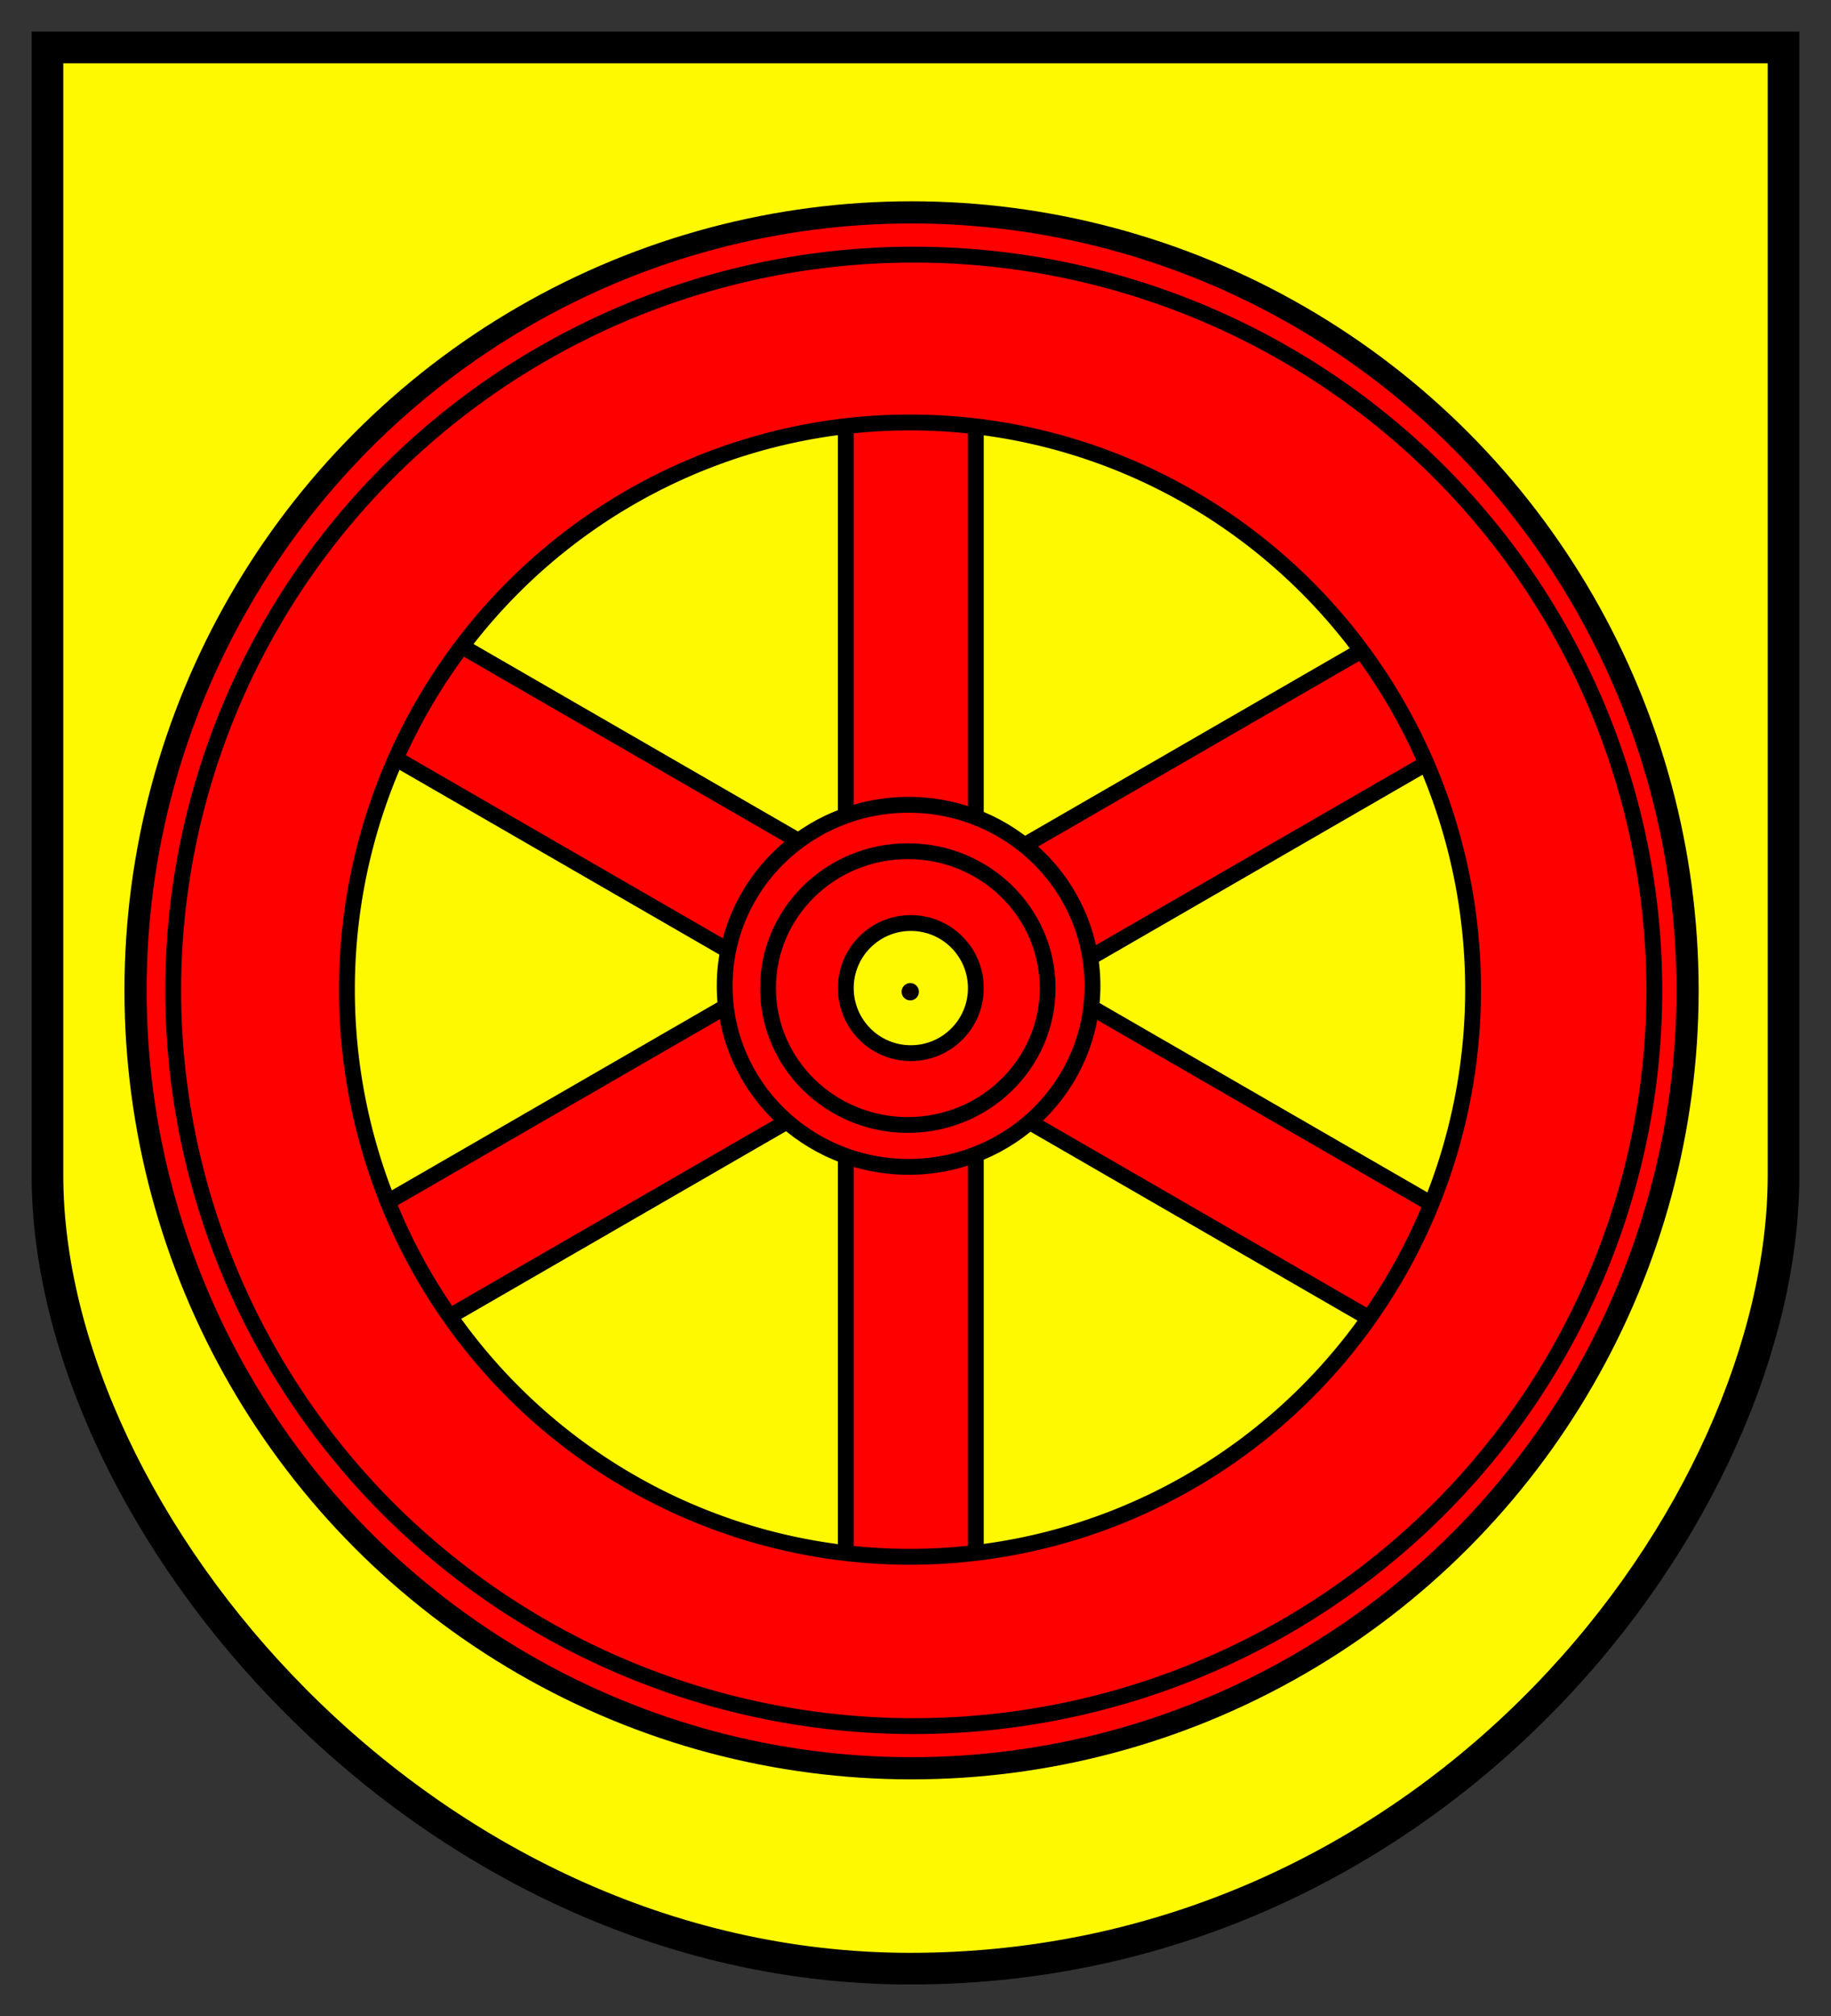 <?xml version="1.0" encoding="UTF-8" standalone="no"?>
<svg
   xmlns:dc="http://purl.org/dc/elements/1.1/"
   xmlns:cc="http://creativecommons.org/ns#"
   xmlns:rdf="http://www.w3.org/1999/02/22-rdf-syntax-ns#"
   xmlns:svg="http://www.w3.org/2000/svg"
   xmlns="http://www.w3.org/2000/svg"
   id="svg942"
   version="1.1"
   viewBox="0 0 57.857 63.67"
   height="63.67mm"
   width="57.857mm">
  <rect x="0" y="0" width="57.857" height="63.67" fill="#333333" stroke="none"/>
  <defs
     id="defs936" />
  <g
     transform="translate(-73.202,-116.897)"
     id="layer1">
    <path
       id="path1510"
       d="m 74.702,118.397 h 54.857 c 0,0 0,25.107 0,35.614 0,10.507 -10.824,25.057 -27.596,25.057 -15.435,0 -27.261,-14.172 -27.261,-25.057 -10e-7,-10.885 0,-35.614 0,-35.614 z"
       style="fill:#fef800;fill-opacity:1;stroke:#000000;stroke-width:1;stroke-linecap:butt;stroke-linejoin:miter;stroke-miterlimit:4;stroke-dasharray:none;stroke-opacity:1" />
    <ellipse
       ry="24.568"
       rx="24.521"
       cy="148.172"
       cx="102.006"
       id="path1560"
       style="opacity:1;fill:#fe0000;fill-opacity:1;stroke:#000000;stroke-width:0.7;stroke-linecap:square;stroke-linejoin:round;stroke-miterlimit:4;stroke-dasharray:none;stroke-dashoffset:0;stroke-opacity:1" />
    <ellipse
       ry="17.883"
       rx="17.765"
       cy="148.101"
       cx="101.912"
       id="path1641"
       style="opacity:1;fill:#fef800;fill-opacity:1;stroke:none;stroke-width:0.5;stroke-linecap:square;stroke-linejoin:round;stroke-miterlimit:4;stroke-dasharray:none;stroke-dashoffset:0;stroke-opacity:1" />
    <rect
       transform="rotate(-120)"
       ry="0.1"
       y="-7.023"
       x="-180.943"
       height="16.867"
       width="4.11"
       id="rect1572-6-4-3"
       style="opacity:1;fill:#fe0000;fill-opacity:1;stroke:#000000;stroke-width:0.5;stroke-linecap:square;stroke-linejoin:round;stroke-miterlimit:4;stroke-dasharray:none;stroke-dashoffset:0;stroke-opacity:1" />
    <rect
       ry="0.1"
       y="152.424"
       x="99.927"
       height="16.867"
       width="4.11"
       id="rect1572-1"
       style="opacity:1;fill:#fe0000;fill-opacity:1;stroke:#000000;stroke-width:0.5;stroke-linecap:square;stroke-linejoin:round;stroke-miterlimit:4;stroke-dasharray:none;stroke-dashoffset:0;stroke-opacity:1" />
    <rect
       transform="rotate(-60)"
       ry="0.1"
       y="166.631"
       x="-79.055"
       height="16.867"
       width="4.11"
       id="rect1572-6-0"
       style="opacity:1;fill:#fe0000;fill-opacity:1;stroke:#000000;stroke-width:0.5;stroke-linecap:square;stroke-linejoin:round;stroke-miterlimit:4;stroke-dasharray:none;stroke-dashoffset:0;stroke-opacity:1" />
    <rect
       transform="rotate(-120)"
       ry="0.1"
       y="17.496"
       x="-181.25"
       height="16.867"
       width="4.11"
       id="rect1572-6-4"
       style="opacity:1;fill:#fe0000;fill-opacity:1;stroke:#000000;stroke-width:0.5;stroke-linecap:square;stroke-linejoin:round;stroke-miterlimit:4;stroke-dasharray:none;stroke-dashoffset:0;stroke-opacity:1" />
    <rect
       ry="0.1"
       y="126.911"
       x="99.927"
       height="16.867"
       width="4.11"
       id="rect1572"
       style="opacity:1;fill:#fe0000;fill-opacity:1;stroke:#000000;stroke-width:0.5;stroke-linecap:square;stroke-linejoin:round;stroke-miterlimit:4;stroke-dasharray:none;stroke-dashoffset:0;stroke-opacity:1" />
    <rect
       transform="rotate(-60)"
       ry="0.1"
       y="140.755"
       x="-79.127"
       height="16.867"
       width="4.11"
       id="rect1572-6"
       style="opacity:1;fill:#fe0000;fill-opacity:1;stroke:#000000;stroke-width:0.5;stroke-linecap:square;stroke-linejoin:round;stroke-miterlimit:4;stroke-dasharray:none;stroke-dashoffset:0;stroke-opacity:1" />
    <path
       id="path1562"
       transform="matrix(0.265,0,0,0.265,73.202,116.897)"
       d="M 108.957 30.346 A 88.304 87.679 0 0 0 20.652 118.025 A 88.304 87.679 0 0 0 108.957 205.703 A 88.304 87.679 0 0 0 197.26 118.025 A 88.304 87.679 0 0 0 108.957 30.346 z M 108.51 50.346 A 67.143 67.589 0 0 1 175.652 117.936 A 67.143 67.589 0 0 1 108.51 185.525 A 67.143 67.589 0 0 1 41.367 117.936 A 67.143 67.589 0 0 1 108.51 50.346 z "
       style="opacity:1;fill:#fe0000;fill-opacity:1;stroke:#000000;stroke-width:1.89;stroke-linecap:square;stroke-linejoin:round;stroke-miterlimit:4;stroke-dasharray:none;stroke-dashoffset:0;stroke-opacity:1" />
    <ellipse
       ry="5.717"
       rx="5.811"
       cy="148.03"
       cx="101.912"
       id="path1566"
       style="opacity:1;fill:#fe0000;fill-opacity:1;stroke:#000000;stroke-width:0.5;stroke-linecap:square;stroke-linejoin:round;stroke-miterlimit:4;stroke-dasharray:none;stroke-dashoffset:0;stroke-opacity:1" />
    <ellipse
       ry="4.323"
       rx="4.418"
       cy="148.101"
       cx="101.888"
       id="path1568"
       style="opacity:1;fill:none;fill-opacity:1;stroke:#000000;stroke-width:0.5;stroke-linecap:square;stroke-linejoin:round;stroke-miterlimit:4;stroke-dasharray:none;stroke-dashoffset:0;stroke-opacity:1" />
    <ellipse
       ry="2.055"
       rx="2.055"
       cy="148.101"
       cx="101.983"
       id="path1570"
       style="opacity:1;fill:#fef800;fill-opacity:1;stroke:#000000;stroke-width:0.5;stroke-linecap:square;stroke-linejoin:round;stroke-miterlimit:4;stroke-dasharray:none;stroke-dashoffset:0;stroke-opacity:1" />
    <circle
       r="0.274"
       cy="148.216"
       cx="101.965"
       id="path1631"
       style="opacity:1;fill:#0a0000;fill-opacity:1;stroke:none;stroke-width:0.84;stroke-linecap:square;stroke-linejoin:round;stroke-miterlimit:4;stroke-dasharray:none;stroke-dashoffset:0;stroke-opacity:1" />
  </g>
</svg>

